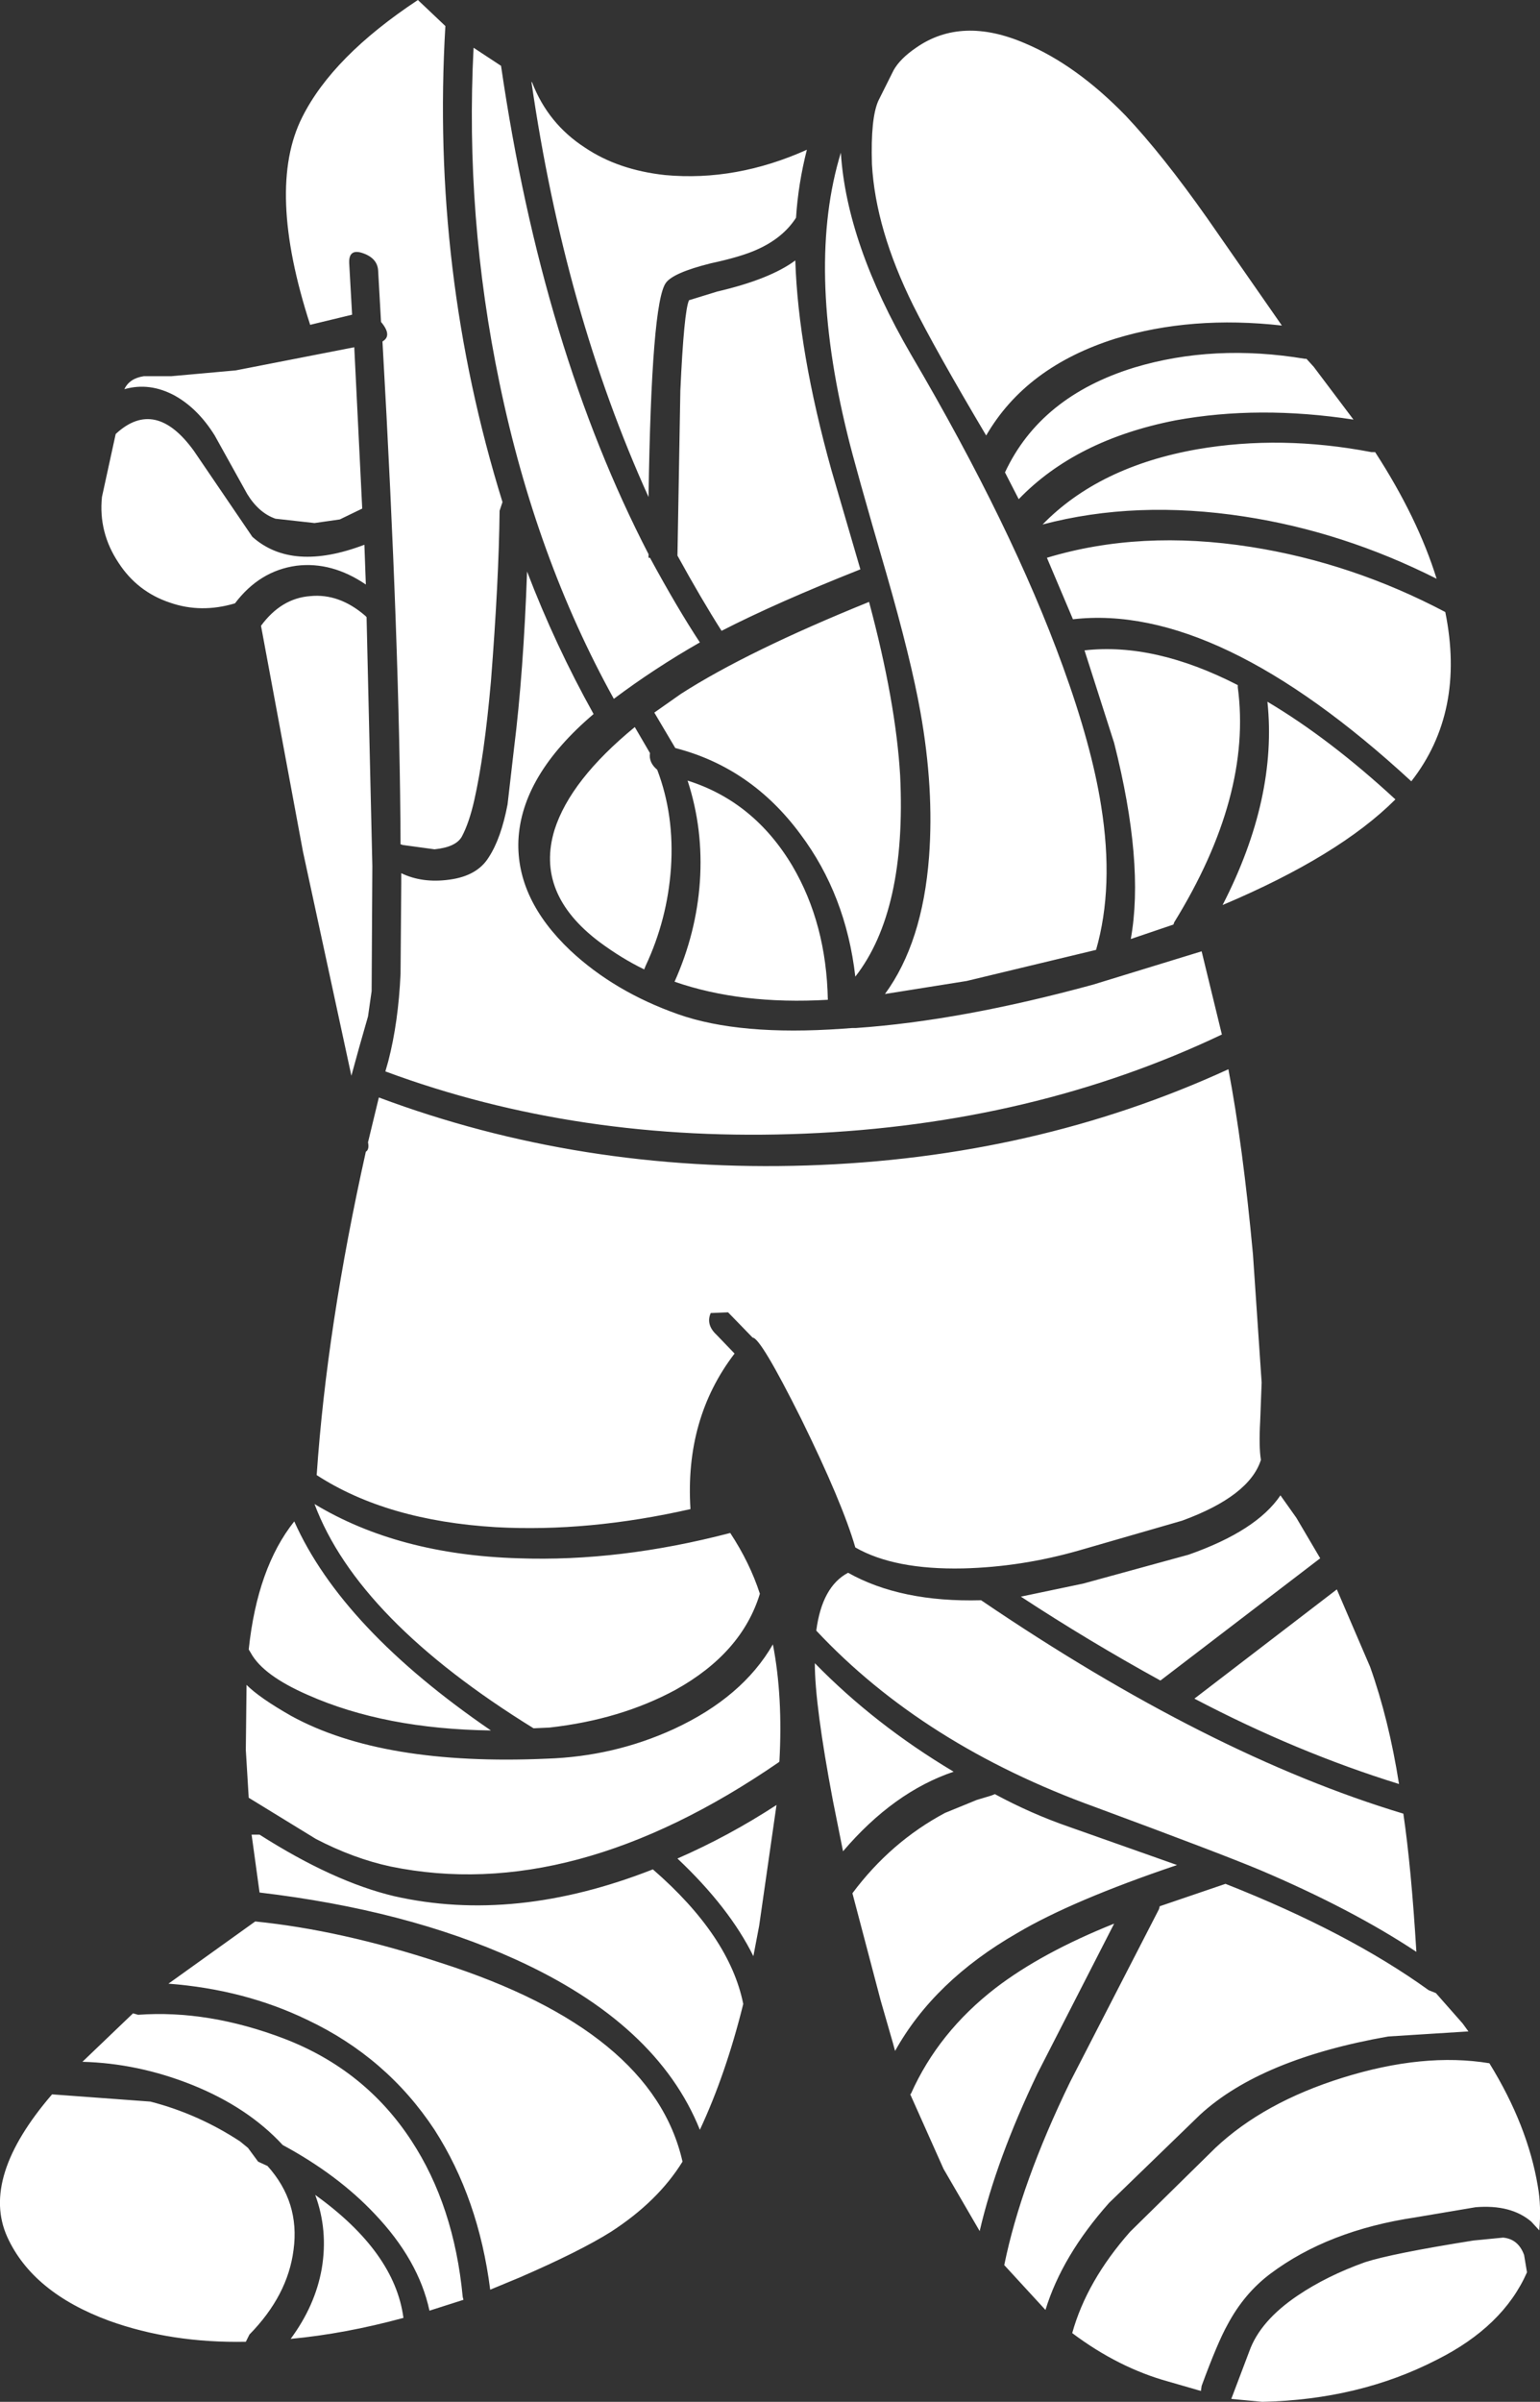 <?xml version="1.0" encoding="UTF-8" standalone="no"?>
<svg xmlns:ffdec="https://www.free-decompiler.com/flash" xmlns:xlink="http://www.w3.org/1999/xlink" ffdec:objectType="shape" height="166.0px" width="106.5px" xmlns="http://www.w3.org/2000/svg">
  <rect width="100%" height="100%" fill="#333333" stroke="none"/>
  <g transform="matrix(1.0, 0.0, 0.0, 1.0, 39.65, 47.55)">
    <path d="M20.65 -36.2 Q20.55 -39.4 21.1 -40.6 L22.15 -42.7 Q22.6 -43.5 23.7 -44.25 26.85 -46.45 31.25 -44.55 34.8 -43.05 38.2 -39.55 40.75 -36.85 43.85 -32.45 L49.0 -25.05 Q42.75 -25.75 37.5 -24.15 31.3 -22.2 28.55 -17.45 25.05 -23.35 23.5 -26.45 20.9 -31.7 20.65 -36.2 M15.35 -29.55 Q15.55 -23.3 17.85 -15.05 L19.85 -8.2 Q14.05 -5.9 10.25 -3.95 8.85 -6.15 7.2 -9.15 L7.4 -20.55 Q7.65 -26.05 8.0 -26.8 L9.95 -27.4 Q13.6 -28.25 15.35 -29.55 M6.35 -35.45 Q11.25 -35.0 16.15 -37.2 15.55 -34.85 15.4 -32.5 14.5 -31.1 12.7 -30.3 11.6 -29.8 9.5 -29.35 6.9 -28.7 6.4 -28.0 5.4 -26.65 5.2 -13.2 -0.6 -26.0 -2.9 -41.9 L-2.85 -41.85 Q-1.75 -39.0 0.8 -37.35 3.1 -35.8 6.35 -35.45 M5.2 -9.0 L5.3 -9.0 Q7.2 -5.5 8.75 -3.15 5.6 -1.35 2.8 0.75 -2.6 -9.0 -5.1 -21.05 -7.5 -32.55 -6.9 -44.25 L-5.0 -43.0 Q-2.15 -23.45 5.2 -9.25 L5.2 -9.0 M29.85 -14.9 Q32.3 -20.15 38.8 -22.15 44.3 -23.8 50.6 -22.75 L50.7 -22.75 51.2 -22.2 53.95 -18.55 Q47.4 -19.55 41.65 -18.5 34.75 -17.15 30.8 -13.05 L29.85 -14.9 M32.75 -9.0 Q39.2 -10.95 46.85 -9.75 53.85 -8.65 60.3 -5.25 61.7 1.65 57.95 6.45 44.55 -5.9 34.55 -4.75 L32.75 -9.0 M33.85 -1.5 Q35.85 4.0 36.5 8.15 37.4 13.75 36.15 18.1 L27.2 20.25 21.55 21.15 Q24.15 17.6 24.6 11.65 24.95 6.95 24.0 1.65 23.35 -2.0 21.65 -7.9 19.45 -15.45 18.95 -17.55 16.1 -29.15 18.5 -37.0 18.9 -30.7 23.35 -23.05 30.35 -11.15 33.85 -1.5 M55.45 -16.3 Q58.4 -11.75 59.7 -7.55 53.25 -10.8 46.4 -11.85 38.9 -13.0 32.45 -11.3 36.35 -15.3 43.15 -16.5 48.95 -17.5 55.2 -16.3 L55.45 -16.3 M45.95 -0.05 Q46.95 7.45 41.55 16.2 L41.5 16.35 38.55 17.35 Q39.5 12.1 37.4 3.8 L35.35 -2.6 Q40.2 -3.15 45.95 -0.2 L45.95 -0.05 M48.0 0.95 Q52.3 3.5 56.85 7.7 52.95 11.6 44.9 15.0 48.7 7.6 48.0 0.95 M44.85 23.95 Q31.8 30.15 16.0 30.8 0.35 31.45 -13.0 26.5 L-12.8 25.8 Q-12.1 23.1 -11.95 19.75 L-11.9 13.5 -11.9 12.8 Q-10.45 13.5 -8.6 13.25 -6.65 13.0 -5.85 11.7 -5.0 10.4 -4.55 8.05 L-4.1 4.15 Q-3.45 -1.05 -3.2 -8.05 -1.25 -2.95 1.4 1.8 -3.6 6.05 -3.8 10.55 -3.95 14.6 -0.2 18.15 2.85 21.0 7.25 22.55 11.5 24.05 18.6 23.55 L19.3 23.5 19.55 23.5 Q26.8 23.0 35.95 20.5 L43.45 18.2 44.85 23.95 M47.0 39.15 L47.6 48.0 47.5 50.65 Q47.4 52.45 47.55 53.35 46.75 55.85 42.1 57.55 L35.0 59.6 Q31.0 60.75 26.95 60.85 22.2 60.95 19.5 59.4 18.6 56.3 15.75 50.5 12.95 44.9 12.4 44.9 L10.7 43.15 9.5 43.2 Q9.15 44.0 9.9 44.7 L11.15 46.0 Q7.7 50.5 8.1 56.75 1.05 58.35 -5.35 58.0 -12.9 57.55 -17.75 54.4 -17.05 44.15 -14.35 32.05 -14.1 31.9 -14.2 31.4 L-13.45 28.3 Q0.45 33.5 16.15 33.0 31.9 32.5 45.3 26.35 46.3 31.6 47.0 39.15 M5.8 5.65 Q7.0 8.8 6.75 12.45 6.5 16.0 5.0 19.2 L4.9 19.45 Q3.35 18.7 1.8 17.55 -2.65 14.2 -1.3 9.8 -0.2 6.35 4.25 2.7 L5.3 4.5 Q5.2 5.15 5.8 5.65 M7.45 0.4 Q12.05 -2.55 20.45 -5.95 22.3 0.95 22.6 6.05 23.05 15.4 19.5 19.95 18.85 14.3 15.7 10.1 12.3 5.5 7.05 4.15 L5.6 1.7 7.45 0.4 M8.75 13.4 Q9.0 9.75 7.9 6.4 12.5 7.85 15.15 12.3 17.5 16.3 17.6 21.55 11.6 21.9 7.0 20.3 8.5 16.95 8.75 13.4 M35.25 61.9 L42.55 59.9 Q47.25 58.25 48.9 55.8 L50.0 57.35 51.65 60.15 40.6 68.6 Q35.6 65.85 30.95 62.8 L35.25 61.9 M7.05 69.25 Q3.25 71.3 -1.65 71.85 L-2.75 71.9 Q-14.9 64.4 -17.9 56.4 -12.1 59.9 -3.8 60.15 3.2 60.4 10.85 58.4 12.2 60.45 12.9 62.6 11.65 66.7 7.05 69.25 M19.0 61.15 Q22.65 63.2 28.2 63.05 43.95 73.75 57.4 77.8 57.95 81.55 58.3 87.35 53.85 84.4 47.5 81.7 44.75 80.55 36.1 77.35 24.2 73.05 16.8 65.15 17.2 62.1 19.0 61.15 M14.25 74.2 L14.2 74.25 Q-0.05 84.05 -12.65 81.45 -15.2 80.9 -17.8 79.55 L-22.45 76.7 -22.65 73.4 -22.6 68.9 Q-21.7 69.8 -19.5 71.05 -13.2 74.5 -1.85 74.0 2.8 73.85 6.95 71.95 11.7 69.75 13.8 66.1 14.5 69.7 14.25 74.2 M17.95 76.9 Q16.7 70.3 16.7 67.4 20.85 71.65 26.3 74.9 22.15 76.3 18.65 80.4 L17.95 76.9 M11.75 90.95 Q10.55 95.8 8.75 99.65 5.8 92.3 -4.05 87.85 -11.55 84.45 -21.7 83.25 L-22.25 79.25 -21.7 79.25 Q-16.6 82.5 -12.4 83.5 -4.05 85.4 5.5 81.65 10.8 86.25 11.75 90.95 M12.85 85.55 L12.45 87.65 Q10.8 84.3 7.2 80.9 10.75 79.35 14.05 77.2 L12.85 85.55 M27.9 76.85 L28.9 76.55 29.15 76.45 Q31.65 77.8 34.25 78.7 L41.75 81.35 Q34.5 83.8 30.7 86.05 24.95 89.35 22.25 94.2 L22.1 93.65 21.25 90.7 19.3 83.3 Q21.95 79.75 25.7 77.75 L27.9 76.85 M29.2 89.85 Q32.4 87.4 37.4 85.4 L32.1 95.75 Q29.25 101.7 28.1 106.65 L25.6 102.35 23.3 97.2 23.35 97.15 Q25.25 92.9 29.2 89.85 M55.1 67.65 Q56.4 71.3 57.1 75.75 50.0 73.55 42.95 69.85 L52.8 62.3 55.1 67.65 M43.35 98.6 L37.05 104.7 Q33.8 108.35 32.65 112.1 L29.8 109.0 Q30.95 103.35 34.35 96.35 L40.5 84.4 40.55 84.2 45.1 82.65 Q53.6 86.0 59.15 90.0 L59.65 90.2 61.5 92.3 61.9 92.85 56.35 93.2 Q47.55 94.75 43.35 98.6 M63.35 95.05 Q66.0 99.35 66.7 103.55 66.95 104.95 66.8 106.6 L66.25 106.0 Q64.85 104.8 62.4 105.0 L58.25 105.7 Q52.2 106.6 48.2 109.6 46.4 110.95 45.25 113.1 44.55 114.35 43.45 117.35 L43.4 117.7 41.15 117.05 Q37.7 116.1 34.5 113.7 35.5 110.1 38.5 106.7 L44.4 100.9 Q47.75 97.75 53.2 96.05 58.8 94.3 63.35 95.05 M65.95 109.5 Q64.3 113.25 59.7 115.55 54.35 118.3 47.65 118.45 L45.5 118.25 46.75 114.95 Q47.5 112.85 50.1 111.1 52.1 109.75 54.75 108.8 56.6 108.2 62.25 107.3 L64.3 107.1 Q65.35 107.2 65.75 108.3 L65.95 109.5 M2.6 106.7 Q0.45 108.05 -3.7 109.85 L-5.75 110.7 Q-6.55 104.4 -9.6 99.65 -12.9 94.65 -18.4 92.05 -22.75 89.95 -28.0 89.55 L-22.0 85.25 Q-16.05 85.85 -9.2 88.1 5.5 92.8 7.55 101.85 5.85 104.6 2.6 106.7 M-10.75 -47.55 L-8.85 -45.75 Q-9.85 -28.8 -4.9 -12.85 L-5.1 -12.25 Q-5.15 -7.45 -5.7 -0.45 -6.15 4.65 -6.85 7.75 -7.2 9.3 -7.7 10.25 -8.1 11.0 -9.6 11.15 L-11.8 10.85 -11.95 10.8 Q-12.0 -2.8 -13.2 -23.95 -12.5 -24.35 -13.3 -25.3 L-13.5 -28.85 Q-13.55 -29.7 -14.55 -30.05 -15.55 -30.4 -15.5 -29.35 L-15.3 -25.8 -18.2 -25.1 Q-21.25 -34.5 -18.75 -39.45 -16.65 -43.65 -10.75 -47.55 M-27.55 -20.2 Q-29.3 -21.15 -31.05 -20.65 -30.7 -21.4 -29.7 -21.55 L-27.8 -21.55 -23.35 -21.95 -15.15 -23.55 -14.6 -12.4 -16.15 -11.65 -17.9 -11.4 -20.6 -11.7 Q-21.75 -12.1 -22.55 -13.4 L-24.8 -17.45 Q-25.95 -19.3 -27.55 -20.2 M-31.65 -17.55 L-31.6 -17.6 Q-28.9 -20.05 -26.25 -16.4 L-22.2 -10.45 Q-19.45 -8.0 -14.45 -9.9 L-14.35 -7.15 Q-16.7 -8.75 -19.15 -8.45 -21.7 -8.1 -23.4 -5.85 -25.75 -5.15 -27.9 -5.9 -30.15 -6.65 -31.45 -8.65 -32.85 -10.75 -32.6 -13.2 L-31.65 -17.55 M-14.3 -4.9 L-13.9 12.3 -13.95 20.95 -14.2 22.7 -14.8 24.8 -15.35 26.8 -18.7 11.3 -21.6 -4.3 Q-20.2 -6.2 -18.2 -6.35 -16.2 -6.55 -14.4 -5.0 L-14.3 -4.9 M-5.7 72.05 Q-13.05 71.95 -18.35 69.6 -21.45 68.25 -22.3 66.7 L-22.45 66.45 Q-21.85 60.8 -19.3 57.6 -16.0 65.0 -5.7 72.05 M-29.25 97.7 Q-25.95 98.55 -23.05 100.45 L-22.5 100.9 -21.8 101.85 -21.15 102.15 Q-18.9 104.65 -19.35 107.95 -19.75 111.1 -22.4 113.8 L-22.65 114.3 Q-27.8 114.4 -32.1 112.85 -37.4 110.9 -39.15 107.05 -41.0 102.95 -36.05 97.2 L-29.25 97.7 M-33.95 94.95 L-30.45 91.6 -30.1 91.7 Q-25.25 91.35 -20.0 93.35 -14.4 95.5 -11.2 100.4 -8.25 104.9 -7.65 111.2 L-7.6 111.4 -9.95 112.15 Q-10.7 108.65 -13.75 105.45 -16.3 102.75 -20.1 100.7 -22.5 98.1 -26.35 96.55 -30.1 95.05 -33.95 94.95 M-17.85 104.15 Q-12.35 108.1 -11.75 112.65 -15.8 113.75 -19.55 114.1 -17.85 111.8 -17.4 109.25 -16.95 106.6 -17.85 104.15" fill="#ffffff" fill-rule="evenodd" stroke="none"/>
  </g>
</svg>
